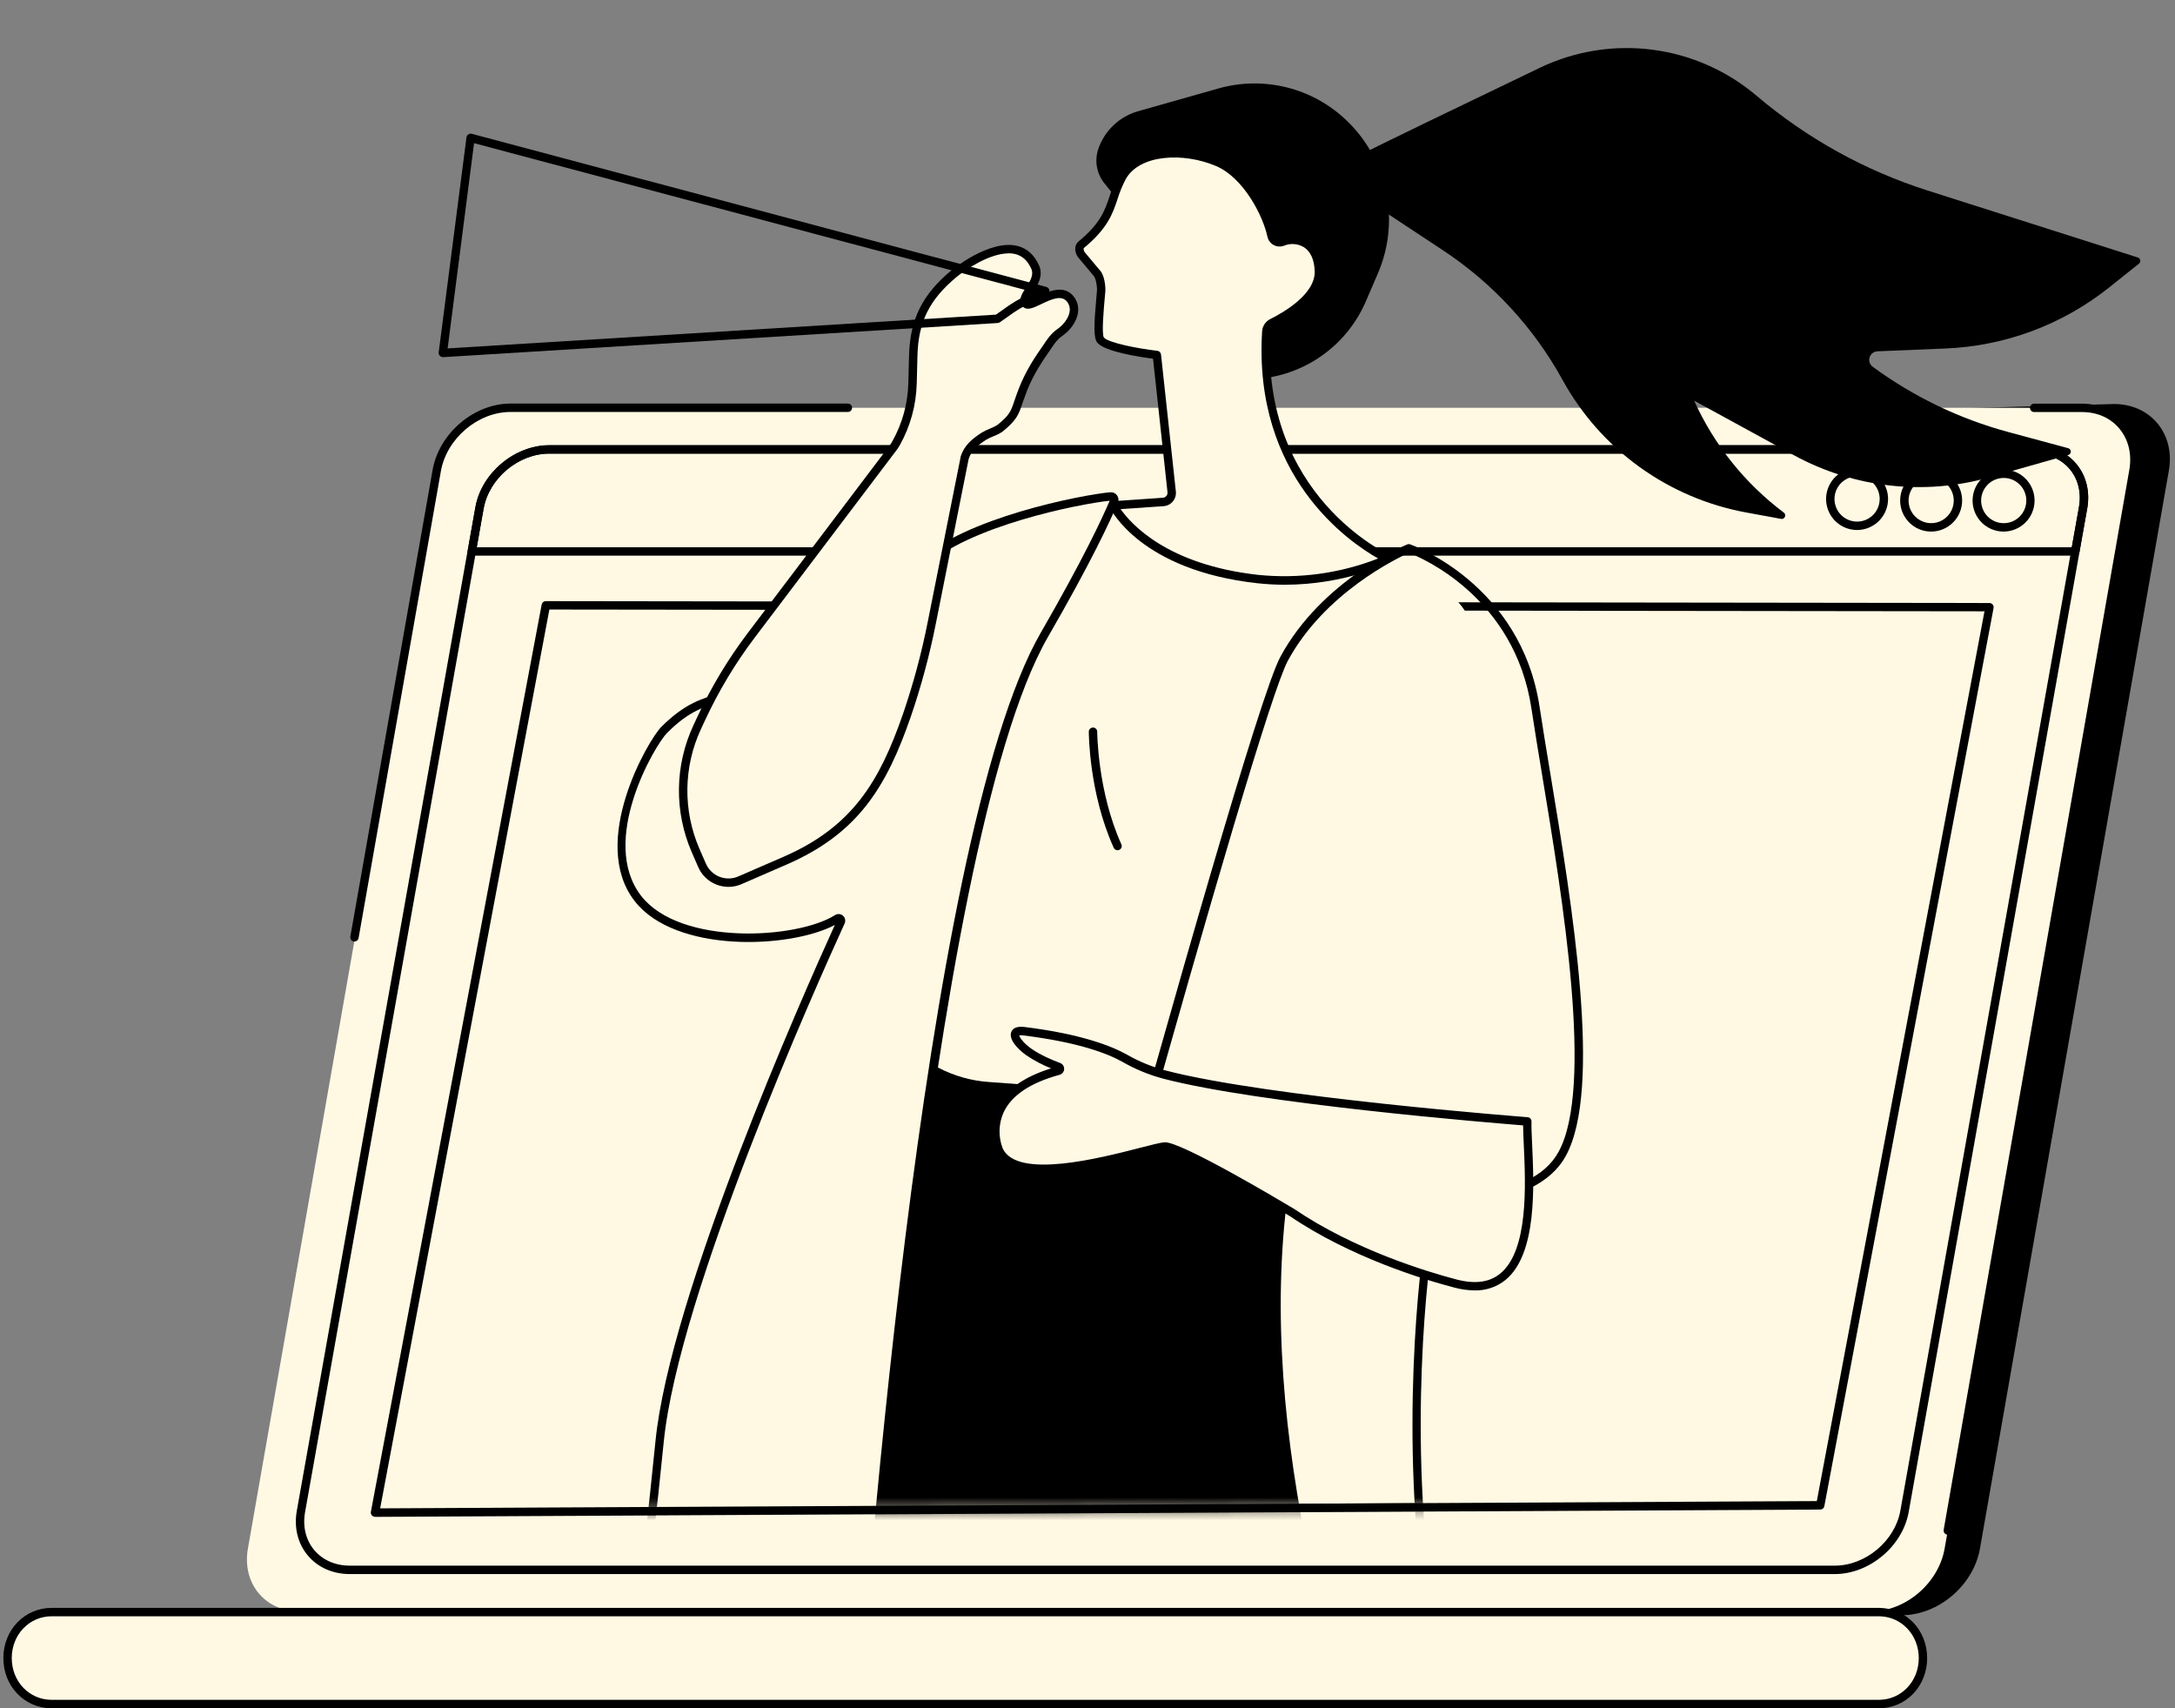 <svg width="191" height="150" viewBox="0 0 191 150" fill="none" xmlns="http://www.w3.org/2000/svg">
<rect x="0" y="0" width="191" height="150" fill="#808080" stroke="none"/>
<path d="M131.017 137.426C127.831 134.823 124.487 132.394 121.063 130.079C114.113 125.38 106.789 121.179 99.386 117.109C95.493 114.967 91.45 113.03 87.459 111.037C83.468 109.043 79.417 107.04 75.39 105.061C71.711 103.246 68.033 101.428 64.357 99.607C56.007 71.362 46.939 39.343 48.74 39.343L185.642 35.475C188.865 35.475 191.027 38.099 190.461 41.323L173.872 135.977C173.306 139.201 170.225 141.826 167.001 141.826H136.542C134.74 140.31 132.839 138.913 131.017 137.426Z" fill="black"/>
<path d="M44.832 35.807H182.811C185.857 35.807 187.893 38.277 187.358 41.323L170.769 135.977C170.235 139.025 167.332 141.495 164.288 141.495H26.317C23.271 141.495 21.236 139.025 21.77 135.977L38.359 41.323C38.885 38.277 41.796 35.807 44.832 35.807Z" fill="#FFF9E4"/>
<path d="M171.051 134.755H170.986C170.889 134.737 170.804 134.682 170.748 134.602C170.692 134.522 170.67 134.423 170.686 134.327L186.987 41.265C187.23 39.884 186.919 38.6 186.113 37.634C185.308 36.668 184.149 36.18 182.803 36.18H178.61C178.517 36.174 178.429 36.132 178.365 36.064C178.301 35.995 178.266 35.905 178.266 35.811C178.266 35.718 178.301 35.627 178.365 35.559C178.429 35.49 178.517 35.449 178.61 35.442H182.81C184.377 35.442 185.754 36.054 186.683 37.161C187.611 38.269 188.001 39.794 187.72 41.393L171.418 134.455C171.402 134.54 171.357 134.617 171.289 134.672C171.222 134.727 171.137 134.756 171.051 134.755Z" fill="black"/>
<path d="M31.129 82.669H31.064C30.968 82.652 30.883 82.598 30.826 82.518C30.77 82.438 30.748 82.339 30.765 82.243L37.99 41.265C38.552 38.054 41.621 35.436 44.832 35.436H74.43C74.481 35.432 74.531 35.439 74.579 35.456C74.627 35.473 74.67 35.5 74.707 35.534C74.744 35.569 74.774 35.611 74.794 35.657C74.814 35.704 74.825 35.754 74.825 35.804C74.825 35.855 74.814 35.905 74.794 35.952C74.774 35.998 74.744 36.04 74.707 36.075C74.67 36.109 74.627 36.136 74.579 36.153C74.531 36.17 74.481 36.177 74.43 36.173H44.832C41.963 36.173 39.218 38.505 38.714 41.386L31.49 82.365C31.475 82.45 31.431 82.527 31.365 82.583C31.299 82.638 31.215 82.669 31.129 82.669Z" fill="black"/>
<path d="M4.533 141.544H164.982C167.121 141.544 168.86 143.313 168.86 145.585C168.86 147.857 167.121 149.625 164.982 149.625H4.533C2.393 149.625 0.655 147.862 0.655 145.585C0.655 143.308 2.393 141.544 4.533 141.544Z" fill="#FFF9E4"/>
<path d="M164.989 150H4.54C2.16 150 0.294 148.063 0.294 145.592C0.294 143.12 2.16 141.182 4.54 141.182H164.989C167.371 141.182 169.235 143.118 169.235 145.592C169.235 148.065 167.371 150 164.989 150ZM4.54 141.919C2.573 141.919 1.032 143.531 1.032 145.592C1.032 147.652 2.573 149.256 4.54 149.256H164.989C166.958 149.256 168.499 147.643 168.499 145.592C168.499 143.54 166.958 141.919 164.989 141.919H4.54Z" fill="black"/>
<path d="M48.234 39.453H178.629C181.506 39.453 183.43 41.753 182.924 44.589L167.246 132.718C166.746 135.549 163.998 137.854 161.121 137.854H30.726C27.848 137.854 25.924 135.554 26.429 132.718L42.109 44.601C42.613 41.756 45.356 39.453 48.234 39.453Z" fill="#FFF9E4"/>
<path d="M161.121 138.214H30.726C29.228 138.214 27.91 137.634 27.028 136.578C26.146 135.522 25.803 134.127 26.067 132.645L41.746 44.528C42.279 41.53 45.19 39.087 48.237 39.087H178.632C180.13 39.087 181.446 39.668 182.33 40.722C183.214 41.776 183.555 43.175 183.291 44.657L167.612 132.774C167.074 135.774 164.165 138.214 161.121 138.214ZM48.234 39.824C45.529 39.824 42.945 41.989 42.47 44.654L26.791 132.771C26.567 134.034 26.852 135.218 27.592 136.102C28.333 136.986 29.446 137.474 30.726 137.474H161.121C163.824 137.474 166.409 135.309 166.883 132.645L182.563 44.528C182.788 43.265 182.503 42.081 181.763 41.197C181.022 40.312 179.909 39.824 178.629 39.824H48.234Z" fill="black"/>
<path d="M182.244 48.788H41.435C41.381 48.788 41.328 48.776 41.279 48.753C41.23 48.73 41.187 48.697 41.152 48.656C41.117 48.615 41.092 48.566 41.078 48.514C41.064 48.462 41.062 48.408 41.072 48.355L41.753 44.536C42.285 41.538 45.197 39.103 48.244 39.103H178.627C180.125 39.103 181.446 39.683 182.329 40.737C183.211 41.791 183.552 43.185 183.287 44.666L182.606 48.484C182.592 48.57 182.547 48.647 182.48 48.703C182.414 48.758 182.33 48.788 182.244 48.788ZM41.868 48.051H181.939L182.567 44.536C182.79 43.275 182.507 42.094 181.768 41.205C181.029 40.316 179.913 39.833 178.63 39.833H48.234C45.529 39.833 42.945 41.998 42.47 44.662L41.868 48.051Z" fill="black"/>
<path d="M163.081 46.538C162.543 46.538 162.017 46.378 161.57 46.079C161.122 45.78 160.773 45.354 160.567 44.857C160.361 44.359 160.307 43.812 160.412 43.283C160.517 42.755 160.777 42.27 161.157 41.889C161.538 41.508 162.023 41.249 162.551 41.144C163.078 41.039 163.626 41.093 164.123 41.299C164.62 41.505 165.045 41.854 165.344 42.302C165.643 42.75 165.803 43.276 165.803 43.815C165.801 44.536 165.514 45.228 165.004 45.739C164.494 46.249 163.803 46.536 163.081 46.538ZM163.081 41.828C162.689 41.828 162.305 41.944 161.978 42.163C161.652 42.381 161.397 42.691 161.247 43.054C161.097 43.417 161.057 43.817 161.134 44.202C161.211 44.588 161.4 44.942 161.677 45.22C161.955 45.498 162.309 45.687 162.694 45.763C163.079 45.84 163.478 45.801 163.841 45.65C164.204 45.5 164.514 45.245 164.732 44.919C164.951 44.592 165.067 44.208 165.067 43.815C165.067 43.288 164.857 42.783 164.485 42.41C164.113 42.038 163.608 41.828 163.081 41.828Z" fill="black"/>
<path d="M169.587 46.676C169.049 46.676 168.523 46.517 168.075 46.218C167.627 45.919 167.278 45.493 167.072 44.996C166.866 44.498 166.812 43.951 166.917 43.422C167.021 42.894 167.28 42.409 167.661 42.028C168.041 41.647 168.526 41.387 169.054 41.282C169.582 41.177 170.129 41.231 170.627 41.437C171.124 41.643 171.549 41.992 171.848 42.44C172.147 42.888 172.307 43.414 172.307 43.953C172.306 44.674 172.019 45.366 171.51 45.877C171 46.387 170.309 46.674 169.587 46.676ZM169.587 41.968C169.195 41.968 168.811 42.084 168.485 42.302C168.159 42.52 167.905 42.83 167.755 43.193C167.604 43.556 167.565 43.955 167.642 44.34C167.718 44.725 167.907 45.079 168.185 45.356C168.462 45.634 168.816 45.823 169.2 45.9C169.585 45.976 169.984 45.937 170.347 45.787C170.709 45.636 171.019 45.382 171.237 45.056C171.455 44.729 171.571 44.345 171.571 43.953C171.571 43.426 171.362 42.922 170.99 42.549C170.618 42.177 170.114 41.968 169.587 41.968Z" fill="black"/>
<path d="M175.947 46.676C175.409 46.676 174.883 46.516 174.435 46.217C173.988 45.918 173.639 45.492 173.433 44.995C173.227 44.497 173.173 43.95 173.278 43.422C173.383 42.893 173.642 42.408 174.023 42.027C174.403 41.646 174.888 41.387 175.416 41.282C175.944 41.177 176.491 41.231 176.989 41.437C177.486 41.643 177.911 41.992 178.21 42.44C178.509 42.888 178.668 43.414 178.668 43.953C178.668 44.675 178.381 45.367 177.87 45.877C177.36 46.388 176.669 46.675 175.947 46.676ZM175.947 41.966C175.555 41.968 175.172 42.087 174.847 42.306C174.522 42.526 174.269 42.838 174.121 43.201C173.972 43.565 173.935 43.964 174.013 44.349C174.091 44.733 174.282 45.086 174.56 45.363C174.839 45.639 175.193 45.827 175.578 45.903C175.963 45.978 176.362 45.938 176.724 45.786C177.086 45.635 177.395 45.38 177.612 45.053C177.829 44.726 177.945 44.342 177.944 43.949C177.944 43.688 177.892 43.429 177.791 43.188C177.69 42.946 177.543 42.727 177.357 42.543C177.172 42.359 176.952 42.213 176.71 42.114C176.468 42.015 176.209 41.965 175.947 41.966Z" fill="black"/>
<path d="M159.846 132.171L32.931 132.814L47.931 53.151L174.707 53.309L159.846 132.171Z" fill="#FFF9E4"/>
<path d="M32.932 133.182C32.877 133.182 32.824 133.171 32.775 133.148C32.726 133.125 32.682 133.091 32.648 133.05C32.613 133.008 32.588 132.959 32.574 132.907C32.56 132.854 32.559 132.799 32.569 132.746L47.568 53.083C47.585 52.998 47.63 52.922 47.696 52.867C47.762 52.813 47.845 52.783 47.931 52.783L174.707 52.949C174.761 52.95 174.815 52.962 174.863 52.985C174.912 53.008 174.956 53.041 174.99 53.083C175.025 53.124 175.05 53.173 175.064 53.225C175.077 53.278 175.079 53.333 175.068 53.386L160.207 132.248C160.192 132.332 160.147 132.408 160.082 132.463C160.016 132.518 159.933 132.549 159.848 132.549L32.933 133.191L32.932 133.182ZM48.244 53.521L33.384 132.443L159.546 131.805L174.27 53.677L48.244 53.521Z" fill="black"/>
<mask id="mask0_1_269" style="mask-type:luminance" maskUnits="userSpaceOnUse" x="32" y="0" width="158" height="133">
<path d="M159.846 132.171L32.931 132.814L39.102 0L181.433 0.531L189.783 22.079L159.846 132.171Z" fill="white"/>
</mask>
<g mask="url(#mask0_1_269)">
<path d="M115.146 95.352L76.814 92.837C76.814 92.837 53.878 142.915 65.727 186.302C72.613 211.508 77.771 224.291 79.829 228.937C80.104 229.558 80.558 230.081 81.134 230.44C81.709 230.799 82.379 230.976 83.057 230.949L89.5 230.701C89.953 230.683 90.398 230.575 90.808 230.382C91.219 230.19 91.586 229.917 91.889 229.579C92.192 229.242 92.424 228.847 92.572 228.418C92.72 227.989 92.78 227.534 92.749 227.082C91.723 212.326 87.998 155.439 91.043 149.114C91.043 149.114 92.482 191.536 133.541 211.33C134.054 211.577 134.633 211.649 135.19 211.535C135.747 211.42 136.251 211.125 136.624 210.695L141.118 205.499C141.472 205.092 141.689 204.583 141.739 204.045C141.789 203.507 141.669 202.967 141.396 202.501C135.392 192.214 103.075 134.2 115.146 95.352Z" fill="black"/>
<path d="M126.726 51.965C124.156 50.015 121.177 48.672 118.014 48.04L112.508 46.294C107.544 44.719 102.315 44.147 97.127 44.612C91.94 45.076 86.896 46.568 82.29 49.001L64.881 75.072C64.636 75.438 64.491 75.862 64.46 76.302C64.429 76.742 64.513 77.183 64.704 77.58C64.895 77.978 65.187 78.318 65.55 78.569C65.913 78.819 66.335 78.97 66.774 79.007L74.199 79.638C74.532 79.667 74.856 79.762 75.151 79.918C75.446 80.075 75.707 80.289 75.918 80.549C76.129 80.809 76.285 81.108 76.377 81.43C76.47 81.751 76.496 82.088 76.456 82.42C76.27 83.931 76.394 85.464 76.819 86.927C77.243 88.389 77.96 89.749 78.927 90.926C79.892 92.103 81.087 93.071 82.439 93.771C83.79 94.472 85.269 94.891 86.787 95.002L134.126 98.473C134.126 98.473 134.267 54.255 126.726 51.965Z" fill="#FFF9E4"/>
<path d="M98.135 74.655C98.064 74.655 97.996 74.634 97.936 74.596C97.877 74.558 97.831 74.503 97.802 74.439C95.638 69.661 95.615 64.446 95.615 64.226C95.621 64.133 95.663 64.045 95.731 63.981C95.799 63.917 95.89 63.882 95.983 63.882C96.077 63.882 96.167 63.917 96.236 63.981C96.304 64.045 96.346 64.133 96.352 64.226C96.352 64.28 96.379 69.506 98.474 74.136C98.5 74.192 98.511 74.253 98.507 74.314C98.503 74.376 98.483 74.435 98.45 74.487C98.417 74.538 98.371 74.581 98.317 74.611C98.263 74.64 98.203 74.656 98.141 74.655H98.135Z" fill="black"/>
<path d="M100.282 178.464C92.156 178.464 84.636 177.397 80.204 174.229C79.992 174.08 79.831 173.869 79.742 173.626C79.653 173.383 79.64 173.118 79.705 172.867C82.701 161.745 108.998 64.027 112.435 57.675C116.047 50.988 123.264 47.935 123.57 47.807C123.653 47.773 123.745 47.77 123.83 47.798C123.926 47.832 133.576 51.231 135.206 62.106C135.461 63.795 135.788 65.77 136.136 67.876C138.077 79.59 140.735 95.632 137.499 101.504C136.088 104.064 133.232 104.9 130.712 105.636C128.325 106.336 126.265 106.938 125.867 108.769C125.494 110.483 123.498 126.346 126.005 141.778C128.097 154.665 132.954 167.153 134.945 171.923C135.053 172.182 135.102 172.462 135.09 172.743C135.077 173.024 135.002 173.299 134.871 173.548C134.74 173.797 134.556 174.013 134.332 174.183C134.107 174.352 133.848 174.47 133.573 174.527C127.679 175.76 113.216 178.464 100.282 178.464ZM123.73 48.545C122.731 48.991 116.317 52.054 113.091 58.024C110.336 63.124 91.261 132.731 80.424 173.058C80.395 173.164 80.4 173.275 80.438 173.377C80.475 173.48 80.544 173.568 80.633 173.63C92.158 181.874 126.638 175.223 133.432 173.806C133.601 173.772 133.761 173.7 133.899 173.597C134.038 173.493 134.152 173.36 134.232 173.207C134.313 173.054 134.358 172.885 134.366 172.712C134.373 172.539 134.341 172.367 134.274 172.207C132.277 167.413 127.39 154.86 125.286 141.896C122.761 126.354 124.787 110.344 125.155 108.612C125.654 106.354 128.011 105.663 130.514 104.93C133.017 104.197 135.597 103.441 136.862 101.148C139.974 95.5 137.231 78.949 135.417 68.005C135.069 65.904 134.74 63.918 134.487 62.225C133.024 52.46 124.865 48.983 123.73 48.545Z" fill="black"/>
<path d="M97.83 44.006C97.851 43.959 97.859 43.906 97.853 43.855C97.848 43.803 97.829 43.754 97.799 43.712C97.768 43.669 97.727 43.636 97.68 43.615C97.633 43.593 97.581 43.585 97.529 43.59C95.23 43.8 84.901 45.755 80.943 49.54C65.055 64.766 63.708 58.7 58.322 64.091C57.175 65.239 52.127 73.927 56.032 78.914C59.649 83.53 70.079 82.831 73.526 80.669C73.566 80.644 73.612 80.632 73.658 80.636C73.704 80.639 73.748 80.657 73.783 80.688C73.818 80.718 73.842 80.759 73.852 80.804C73.862 80.85 73.857 80.897 73.838 80.939C71.524 86.002 59.218 113.433 57.918 126.61C56.721 138.725 54.903 152.147 54.328 156.304C54.278 156.662 54.363 157.027 54.567 157.326C54.77 157.625 55.078 157.838 55.429 157.924C58.206 158.604 64.845 160.108 68.894 160.053L73.686 160.068C74.058 160.069 74.417 159.928 74.689 159.675C74.962 159.421 75.127 159.073 75.153 158.702C75.878 147.733 81.111 74.127 91.717 55.737C95.934 48.425 97.442 44.93 97.83 44.006Z" fill="#FFF9E4"/>
<path d="M73.691 160.436L68.899 160.421C64.808 160.481 58.057 158.945 55.349 158.282C54.909 158.175 54.525 157.908 54.27 157.533C54.015 157.159 53.908 156.703 53.97 156.254C54.507 152.368 56.356 138.747 57.558 126.576C58.828 113.71 70.476 87.458 73.31 81.221C69.326 83.309 59.317 83.697 55.749 79.14C51.689 73.958 56.924 64.984 58.067 63.832C60.156 61.742 61.659 61.317 63.56 60.779C66.626 59.913 70.827 58.725 80.69 49.274C84.651 45.478 94.939 43.457 97.501 43.222C97.615 43.212 97.731 43.233 97.835 43.281C97.939 43.329 98.03 43.404 98.097 43.498C98.164 43.591 98.206 43.701 98.218 43.815C98.23 43.93 98.212 44.045 98.166 44.151C97.501 45.722 95.836 49.339 92.031 55.922C81.379 74.394 76.085 150.15 75.515 158.727C75.484 159.19 75.278 159.624 74.94 159.941C74.601 160.258 74.155 160.435 73.691 160.436ZM68.889 159.683L73.688 159.7C73.966 159.7 74.234 159.595 74.438 159.405C74.641 159.215 74.765 158.955 74.785 158.677C75.713 144.656 80.883 73.784 91.397 55.554C95.092 49.146 96.763 45.575 97.447 43.968C94.768 44.243 84.964 46.2 81.198 49.807C71.211 59.385 66.9 60.601 63.758 61.488C61.886 62.016 60.534 62.399 58.582 64.353C57.503 65.43 52.548 73.869 56.322 78.686C59.737 83.046 69.955 82.476 73.33 80.351C73.436 80.284 73.561 80.252 73.686 80.262C73.812 80.271 73.93 80.321 74.025 80.404C74.12 80.486 74.185 80.597 74.212 80.72C74.238 80.843 74.225 80.971 74.172 81.086C71.746 86.398 59.575 113.562 58.284 126.641C57.082 138.825 55.231 152.455 54.694 156.347C54.656 156.617 54.72 156.891 54.874 157.116C55.028 157.341 55.261 157.499 55.526 157.561C58.197 158.222 64.868 159.741 68.889 159.683Z" fill="black"/>
<path d="M89.922 90.549C88.521 90.382 89.175 91.548 90.335 92.366C91.196 92.978 92.324 93.443 92.966 93.681C92.988 93.682 93.01 93.687 93.03 93.696C93.05 93.705 93.068 93.718 93.082 93.734C93.097 93.75 93.109 93.769 93.117 93.79C93.124 93.81 93.128 93.832 93.127 93.854C93.126 93.876 93.121 93.897 93.112 93.917C93.103 93.937 93.09 93.955 93.074 93.97C93.058 93.985 93.04 93.996 93.019 94.004C92.999 94.012 92.977 94.015 92.955 94.014C85.453 96.056 87.729 101.009 87.729 101.009C89.544 104.75 100.603 100.808 102.272 100.663C103.569 100.551 113.447 106.459 113.447 106.459C118.003 109.558 123.731 111.622 127.779 112.692C136.071 114.874 134.022 101.794 134.126 98.471C134.126 98.471 111.36 96.742 102.207 94.344C101.006 94.021 99.852 93.544 98.772 92.927C97.524 92.224 94.922 91.17 89.922 90.549Z" fill="#FFF9E4"/>
<path d="M129.499 113.305C128.886 113.298 128.277 113.213 127.686 113.05C125.135 112.384 118.618 110.424 113.241 106.765C108.452 103.902 103.04 100.986 102.304 101.033C101.625 101.151 100.952 101.306 100.29 101.497C96.334 102.515 88.972 104.41 87.397 101.164C87.149 100.556 87.027 99.904 87.038 99.248C87.05 98.591 87.195 97.944 87.466 97.345C88.205 95.766 89.831 94.577 92.304 93.81C91.537 93.506 90.806 93.119 90.122 92.657C89.36 92.114 88.558 91.255 88.806 90.615C88.904 90.361 89.185 90.077 89.971 90.176C94.939 90.792 97.599 91.841 98.958 92.599C100.01 93.201 101.135 93.666 102.306 93.981C111.322 96.343 133.929 98.08 134.157 98.097C134.251 98.106 134.337 98.15 134.399 98.221C134.46 98.291 134.493 98.382 134.49 98.476C134.475 98.961 134.508 99.684 134.547 100.52C134.713 104.117 134.989 110.138 132.19 112.401C131.427 113.01 130.474 113.33 129.499 113.305ZM102.291 100.295C103.789 100.295 111.989 105.158 113.637 106.144C118.938 109.75 125.358 111.677 127.873 112.338C129.517 112.771 130.779 112.607 131.731 111.838C134.239 109.808 133.973 104.022 133.814 100.563C133.783 99.897 133.756 99.291 133.753 98.816C130.86 98.586 110.578 96.922 102.114 94.704C100.882 94.372 99.698 93.884 98.591 93.25C97.292 92.517 94.726 91.518 89.876 90.918C89.751 90.896 89.624 90.896 89.5 90.918C89.54 91.085 89.841 91.563 90.55 92.068C91.382 92.66 92.502 93.117 93.095 93.337C93.203 93.377 93.296 93.451 93.359 93.547C93.423 93.643 93.454 93.757 93.449 93.873C93.445 93.988 93.403 94.098 93.332 94.188C93.26 94.278 93.162 94.342 93.052 94.373C90.485 95.072 88.829 96.181 88.133 97.672C87.909 98.172 87.788 98.712 87.776 99.26C87.764 99.808 87.862 100.353 88.063 100.863C89.37 103.551 96.622 101.685 100.107 100.788C101.127 100.525 101.866 100.335 102.241 100.303L102.291 100.295Z" fill="black"/>
<path d="M86.431 38.287C85.588 38.827 84.981 39.355 84.715 40.207L81.842 54.608C81.297 57.38 80.564 60.111 79.65 62.784C77.376 69.347 74.808 73.021 68.926 75.576L64.98 77.29C64.364 77.557 63.667 77.568 63.043 77.322C62.419 77.075 61.918 76.59 61.651 75.974L61.078 74.657C60.338 72.95 59.969 71.105 59.993 69.244C60.018 67.383 60.437 65.549 61.221 63.861L61.601 63.045C62.798 60.474 64.263 58.038 65.973 55.776L78.505 39.215C78.573 39.111 78.638 39.005 78.699 38.898C79.599 37.293 80.093 35.493 80.141 33.654L80.202 31.222C80.277 28.288 81.184 26.181 83.774 24.021C84.646 23.293 89.35 19.914 90.914 23.456C91.51 24.803 89.483 26.001 90.104 26.664C90.58 27.173 92.965 24.779 94.058 26.331C94.601 27.098 94.173 27.916 94.042 28.146C93.469 29.157 92.877 29.112 92.258 30.033C91.638 30.954 90.593 32.293 89.841 34.197C89.089 36.1 89.33 36.362 87.844 37.591C87.567 37.816 86.783 38.064 86.431 38.287Z" fill="#FFF9E4"/>
<path d="M63.971 77.873C63.606 77.872 63.245 77.803 62.906 77.67C62.551 77.531 62.227 77.322 61.953 77.057C61.679 76.792 61.46 76.475 61.31 76.124L60.737 74.807C59.977 73.052 59.597 71.155 59.622 69.243C59.647 67.33 60.077 65.444 60.883 63.71L61.263 62.894C62.472 60.302 63.952 57.846 65.677 55.566L78.207 39.003C78.257 38.926 78.318 38.837 78.373 38.728C79.241 37.176 79.719 35.435 79.766 33.657L79.829 31.226C79.911 28.041 80.985 25.874 83.534 23.749C83.566 23.721 86.848 21.018 89.3 21.584C90.175 21.789 90.831 22.37 91.247 23.313C91.65 24.226 91.109 25.055 90.715 25.66C90.548 25.904 90.344 26.227 90.35 26.367C90.61 26.285 90.862 26.178 91.103 26.049C92.053 25.59 93.489 24.895 94.355 26.122C94.797 26.749 94.797 27.555 94.355 28.334C94.1 28.782 93.749 29.167 93.328 29.462C93.025 29.673 92.763 29.937 92.555 30.243C92.447 30.409 92.326 30.576 92.194 30.771C91.595 31.63 90.778 32.809 90.175 34.337C90.009 34.776 89.884 35.119 89.781 35.424C89.448 36.423 89.282 36.876 88.062 37.881C87.803 38.058 87.524 38.202 87.229 38.31C87.02 38.393 86.816 38.491 86.62 38.602C85.836 39.101 85.3 39.564 85.062 40.304L82.195 54.687C81.646 57.474 80.909 60.221 79.989 62.909C77.856 69.071 75.384 73.175 69.064 75.919L65.118 77.633C64.756 77.791 64.366 77.872 63.971 77.873ZM88.568 22.247C86.88 22.247 84.756 23.691 84.007 24.316C81.609 26.314 80.643 28.258 80.567 31.244L80.505 33.675C80.455 35.574 79.945 37.432 79.017 39.09C78.952 39.205 78.882 39.318 78.809 39.423L66.263 56.002C64.57 58.243 63.12 60.657 61.935 63.204L61.554 64.021C60.792 65.661 60.386 67.444 60.362 69.253C60.338 71.061 60.697 72.854 61.416 74.514L61.989 75.831C62.102 76.092 62.265 76.328 62.47 76.526C62.674 76.724 62.915 76.879 63.18 76.984C63.444 77.088 63.727 77.139 64.011 77.135C64.295 77.13 64.576 77.069 64.837 76.955L68.783 75.242C74.853 72.605 77.238 68.633 79.305 62.666C80.214 60.01 80.942 57.295 81.484 54.54L84.357 40.137C84.356 40.124 84.356 40.112 84.357 40.099C84.658 39.14 85.322 38.558 86.227 37.979C86.456 37.845 86.695 37.73 86.942 37.632C87.169 37.545 87.388 37.437 87.596 37.309C88.656 36.438 88.761 36.144 89.084 35.184C89.185 34.888 89.31 34.518 89.49 34.065C90.124 32.456 90.971 31.234 91.588 30.348C91.718 30.161 91.838 29.99 91.943 29.831C92.196 29.46 92.512 29.136 92.878 28.875C93.222 28.641 93.507 28.33 93.711 27.968C93.922 27.595 94.098 27.045 93.747 26.546C93.278 25.879 92.451 26.212 91.417 26.712C90.751 27.032 90.187 27.308 89.823 26.92C89.341 26.406 89.739 25.794 90.091 25.255C90.442 24.715 90.808 24.156 90.567 23.609C90.244 22.88 89.773 22.452 89.125 22.3C88.942 22.258 88.754 22.238 88.566 22.239L88.568 22.247Z" fill="black"/>
<path d="M38.89 31.354C38.838 31.354 38.786 31.343 38.738 31.321C38.69 31.3 38.648 31.268 38.613 31.229C38.578 31.19 38.553 31.144 38.537 31.094C38.522 31.044 38.517 30.991 38.524 30.939L40.964 12.059C40.971 12.007 40.99 11.956 41.019 11.911C41.047 11.866 41.085 11.828 41.13 11.8C41.174 11.771 41.223 11.751 41.275 11.742C41.326 11.734 41.379 11.736 41.43 11.749L91.883 25.193C91.956 25.212 92.02 25.253 92.069 25.311C92.118 25.368 92.148 25.438 92.156 25.513C92.163 25.587 92.148 25.662 92.112 25.728C92.075 25.793 92.02 25.846 91.953 25.879C91.5 26.106 91.147 26.277 90.858 26.419C89.999 26.807 89.187 27.29 88.434 27.858L87.805 28.296C87.75 28.334 87.685 28.357 87.617 28.362L38.925 31.36L38.89 31.354ZM41.63 12.571L39.309 30.591L87.456 27.628L87.998 27.248C88.782 26.657 89.628 26.155 90.522 25.749L90.733 25.646L41.63 12.571Z" fill="black"/>
<path d="M124.131 17.814C123.337 16.223 121.348 15.825 120.156 14.631C119.757 14.233 120.056 13.833 120.456 13.435C119.9 12.429 119.2 11.508 118.379 10.704L118.314 10.639C116.846 9.207 115.027 8.188 113.04 7.684C111.053 7.18 108.968 7.209 106.996 7.768L99.942 9.766C99.135 9.995 98.394 10.416 97.786 10.995C97.177 11.573 96.717 12.29 96.447 13.085C96.276 13.589 96.235 14.128 96.328 14.652C96.42 15.176 96.643 15.668 96.976 16.083L110.791 33.237C112.779 33.018 114.674 32.275 116.282 31.084C117.89 29.893 119.154 28.297 119.945 26.459L121.009 23.986C121.821 22.095 122.131 20.026 121.907 17.98L123.272 18.881C123.821 18.773 124.316 18.546 124.131 17.814Z" fill="black"/>
<path d="M187.731 22.608L169.29 16.734C163.777 14.98 158.668 12.15 154.255 8.407C151.657 6.203 148.476 4.798 145.097 4.363C141.718 3.928 138.286 4.481 135.214 5.956C128.688 9.088 121.067 12.762 118.77 13.931C118.663 13.702 118.542 13.48 118.419 13.265C118.059 13.625 117.788 13.985 118.147 14.343C119.224 15.42 121.019 15.78 121.736 17.216C121.902 17.882 121.456 18.082 120.965 18.18L126.702 21.967C131.084 24.858 134.695 28.773 137.225 33.374C138.881 36.385 141.186 38.99 143.972 41C146.758 43.01 149.956 44.376 153.335 44.997L156.405 45.562C156.474 45.574 156.545 45.563 156.607 45.531C156.669 45.498 156.717 45.445 156.745 45.381C156.773 45.317 156.779 45.245 156.761 45.178C156.743 45.11 156.703 45.05 156.647 45.009C153.238 42.448 150.53 39.069 148.774 35.182L157.532 39.969C162.792 42.842 168.968 43.538 174.734 41.906L181.623 39.952C181.688 39.934 181.746 39.896 181.788 39.842C181.829 39.788 181.851 39.721 181.851 39.653C181.851 39.585 181.829 39.519 181.788 39.465C181.746 39.411 181.688 39.372 181.623 39.355L176.36 37.934C172.072 36.777 168.036 34.835 164.456 32.205C164.33 32.113 164.236 31.984 164.187 31.836C164.137 31.688 164.135 31.528 164.181 31.378C164.226 31.229 164.317 31.098 164.441 31.003C164.565 30.907 164.715 30.853 164.871 30.847L170.862 30.599C176.098 30.382 181.129 28.503 185.226 25.233L187.841 23.146C187.884 23.11 187.917 23.063 187.936 23.01C187.954 22.957 187.958 22.9 187.947 22.845C187.936 22.789 187.91 22.738 187.872 22.697C187.834 22.655 187.785 22.625 187.731 22.608Z" fill="black"/>
<path d="M112.623 21.231C112.526 21.268 112.423 21.284 112.319 21.277C112.216 21.27 112.115 21.241 112.024 21.191C111.932 21.142 111.853 21.073 111.791 20.99C111.728 20.907 111.685 20.811 111.663 20.71C111.22 18.656 109.401 15.289 106.933 14.238C103.77 12.891 99.796 13.227 98.516 15.585C97.401 17.644 97.865 19.083 94.949 21.491C94.669 21.721 94.791 22.192 95.037 22.457L96.325 23.996C96.602 24.294 96.73 25.152 96.698 25.556C96.598 26.809 96.285 29.453 96.653 29.868C97.371 30.676 101.59 31.171 101.59 31.171L102.891 43.18C102.903 43.288 102.893 43.398 102.862 43.502C102.83 43.606 102.778 43.703 102.708 43.786C102.638 43.87 102.552 43.938 102.456 43.987C102.359 44.036 102.253 44.066 102.144 44.073L97.775 44.376C97.775 44.376 100.322 49.719 110.433 50.843C116.896 51.561 121.879 49.069 121.879 49.069C121.879 49.069 110.268 43.961 111.202 29.11C111.212 28.95 111.265 28.795 111.354 28.661C111.444 28.527 111.567 28.419 111.711 28.348C112.835 27.786 115.89 26.093 115.819 23.804C115.744 21.376 114.045 20.703 112.623 21.231Z" fill="#FFF9E4"/>
<path d="M112.823 51.343C112.011 51.343 111.2 51.298 110.393 51.209C100.195 50.075 97.55 44.759 97.442 44.534C97.417 44.48 97.405 44.42 97.407 44.36C97.41 44.3 97.427 44.242 97.458 44.19C97.488 44.138 97.531 44.094 97.582 44.063C97.632 44.031 97.69 44.012 97.75 44.008L102.119 43.706C102.178 43.702 102.236 43.686 102.288 43.66C102.341 43.633 102.388 43.595 102.426 43.55C102.464 43.504 102.493 43.451 102.51 43.394C102.528 43.336 102.533 43.276 102.525 43.217L101.255 31.497C100.13 31.352 97.074 30.894 96.379 30.11C96.021 29.708 96.058 28.574 96.274 26.186C96.296 25.941 96.316 25.716 96.331 25.52C96.36 25.147 96.224 24.421 96.056 24.241L94.756 22.687C94.644 22.566 94.557 22.425 94.5 22.27C94.443 22.116 94.417 21.952 94.423 21.788C94.429 21.675 94.458 21.564 94.508 21.463C94.558 21.362 94.629 21.272 94.716 21.2C96.645 19.611 97.029 18.462 97.437 17.247C97.632 16.611 97.885 15.994 98.193 15.404C99.633 12.739 103.925 12.551 107.076 13.893C109.739 15.022 111.57 18.51 112.024 20.625C112.033 20.674 112.053 20.72 112.082 20.76C112.111 20.8 112.148 20.834 112.191 20.858C112.236 20.884 112.286 20.898 112.338 20.902C112.39 20.905 112.442 20.897 112.49 20.878C112.887 20.717 113.316 20.653 113.742 20.693C114.168 20.732 114.578 20.873 114.938 21.105C115.479 21.469 116.134 22.23 116.182 23.786C116.255 26.128 113.519 27.851 111.869 28.671C111.783 28.713 111.71 28.778 111.656 28.858C111.603 28.938 111.571 29.031 111.565 29.127C110.658 43.535 121.909 48.674 122.022 48.724C122.086 48.753 122.14 48.799 122.178 48.857C122.217 48.915 122.238 48.983 122.24 49.052C122.242 49.122 122.224 49.191 122.188 49.25C122.153 49.31 122.101 49.359 122.039 49.391C121.862 49.489 118.088 51.343 112.823 51.343ZM98.409 44.701C99.323 46.011 102.507 49.59 110.475 50.476C114.055 50.843 117.671 50.351 121.024 49.039C118.485 47.609 110.039 41.859 110.834 29.087C110.849 28.862 110.923 28.645 111.048 28.457C111.173 28.27 111.345 28.118 111.546 28.018C112.741 27.422 115.514 25.82 115.451 23.816C115.421 22.832 115.103 22.107 114.532 21.723C114.269 21.558 113.969 21.459 113.66 21.433C113.35 21.408 113.039 21.457 112.751 21.576C112.604 21.631 112.447 21.654 112.29 21.643C112.133 21.632 111.981 21.587 111.843 21.511C111.706 21.436 111.587 21.333 111.494 21.208C111.401 21.083 111.336 20.939 111.303 20.787C110.892 18.883 109.175 15.594 106.788 14.578C103.922 13.357 100.044 13.542 98.84 15.762C98.554 16.315 98.317 16.892 98.135 17.487C97.714 18.748 97.276 20.052 95.184 21.776C95.184 21.776 95.16 21.794 95.157 21.844C95.161 21.979 95.215 22.108 95.307 22.207L96.608 23.759C96.991 24.171 97.098 25.17 97.066 25.591C97.049 25.785 97.029 26.013 97.006 26.258C96.925 27.165 96.732 29.294 96.938 29.637C97.359 30.11 99.934 30.608 101.633 30.802C101.717 30.812 101.795 30.851 101.854 30.911C101.913 30.972 101.949 31.051 101.956 31.136L103.258 43.147C103.276 43.304 103.262 43.464 103.217 43.616C103.171 43.768 103.096 43.909 102.994 44.031C102.892 44.152 102.767 44.252 102.625 44.323C102.484 44.395 102.329 44.436 102.171 44.446L98.409 44.701Z" fill="black"/>
<path d="M57.275 133.059C57.178 133.059 57.084 133.02 57.015 132.951C56.946 132.882 56.907 132.789 56.907 132.691C56.907 132.593 56.946 132.5 57.015 132.431C57.084 132.362 57.178 132.323 57.275 132.323L124.642 131.982C124.691 131.98 124.739 131.988 124.785 132.006C124.83 132.024 124.871 132.051 124.906 132.085C124.94 132.119 124.968 132.16 124.986 132.206C125.004 132.251 125.013 132.299 125.012 132.348C125.012 132.446 124.974 132.54 124.905 132.609C124.836 132.679 124.743 132.718 124.645 132.719L57.279 133.052L57.275 133.059Z" fill="black"/>
</g>
</svg>
